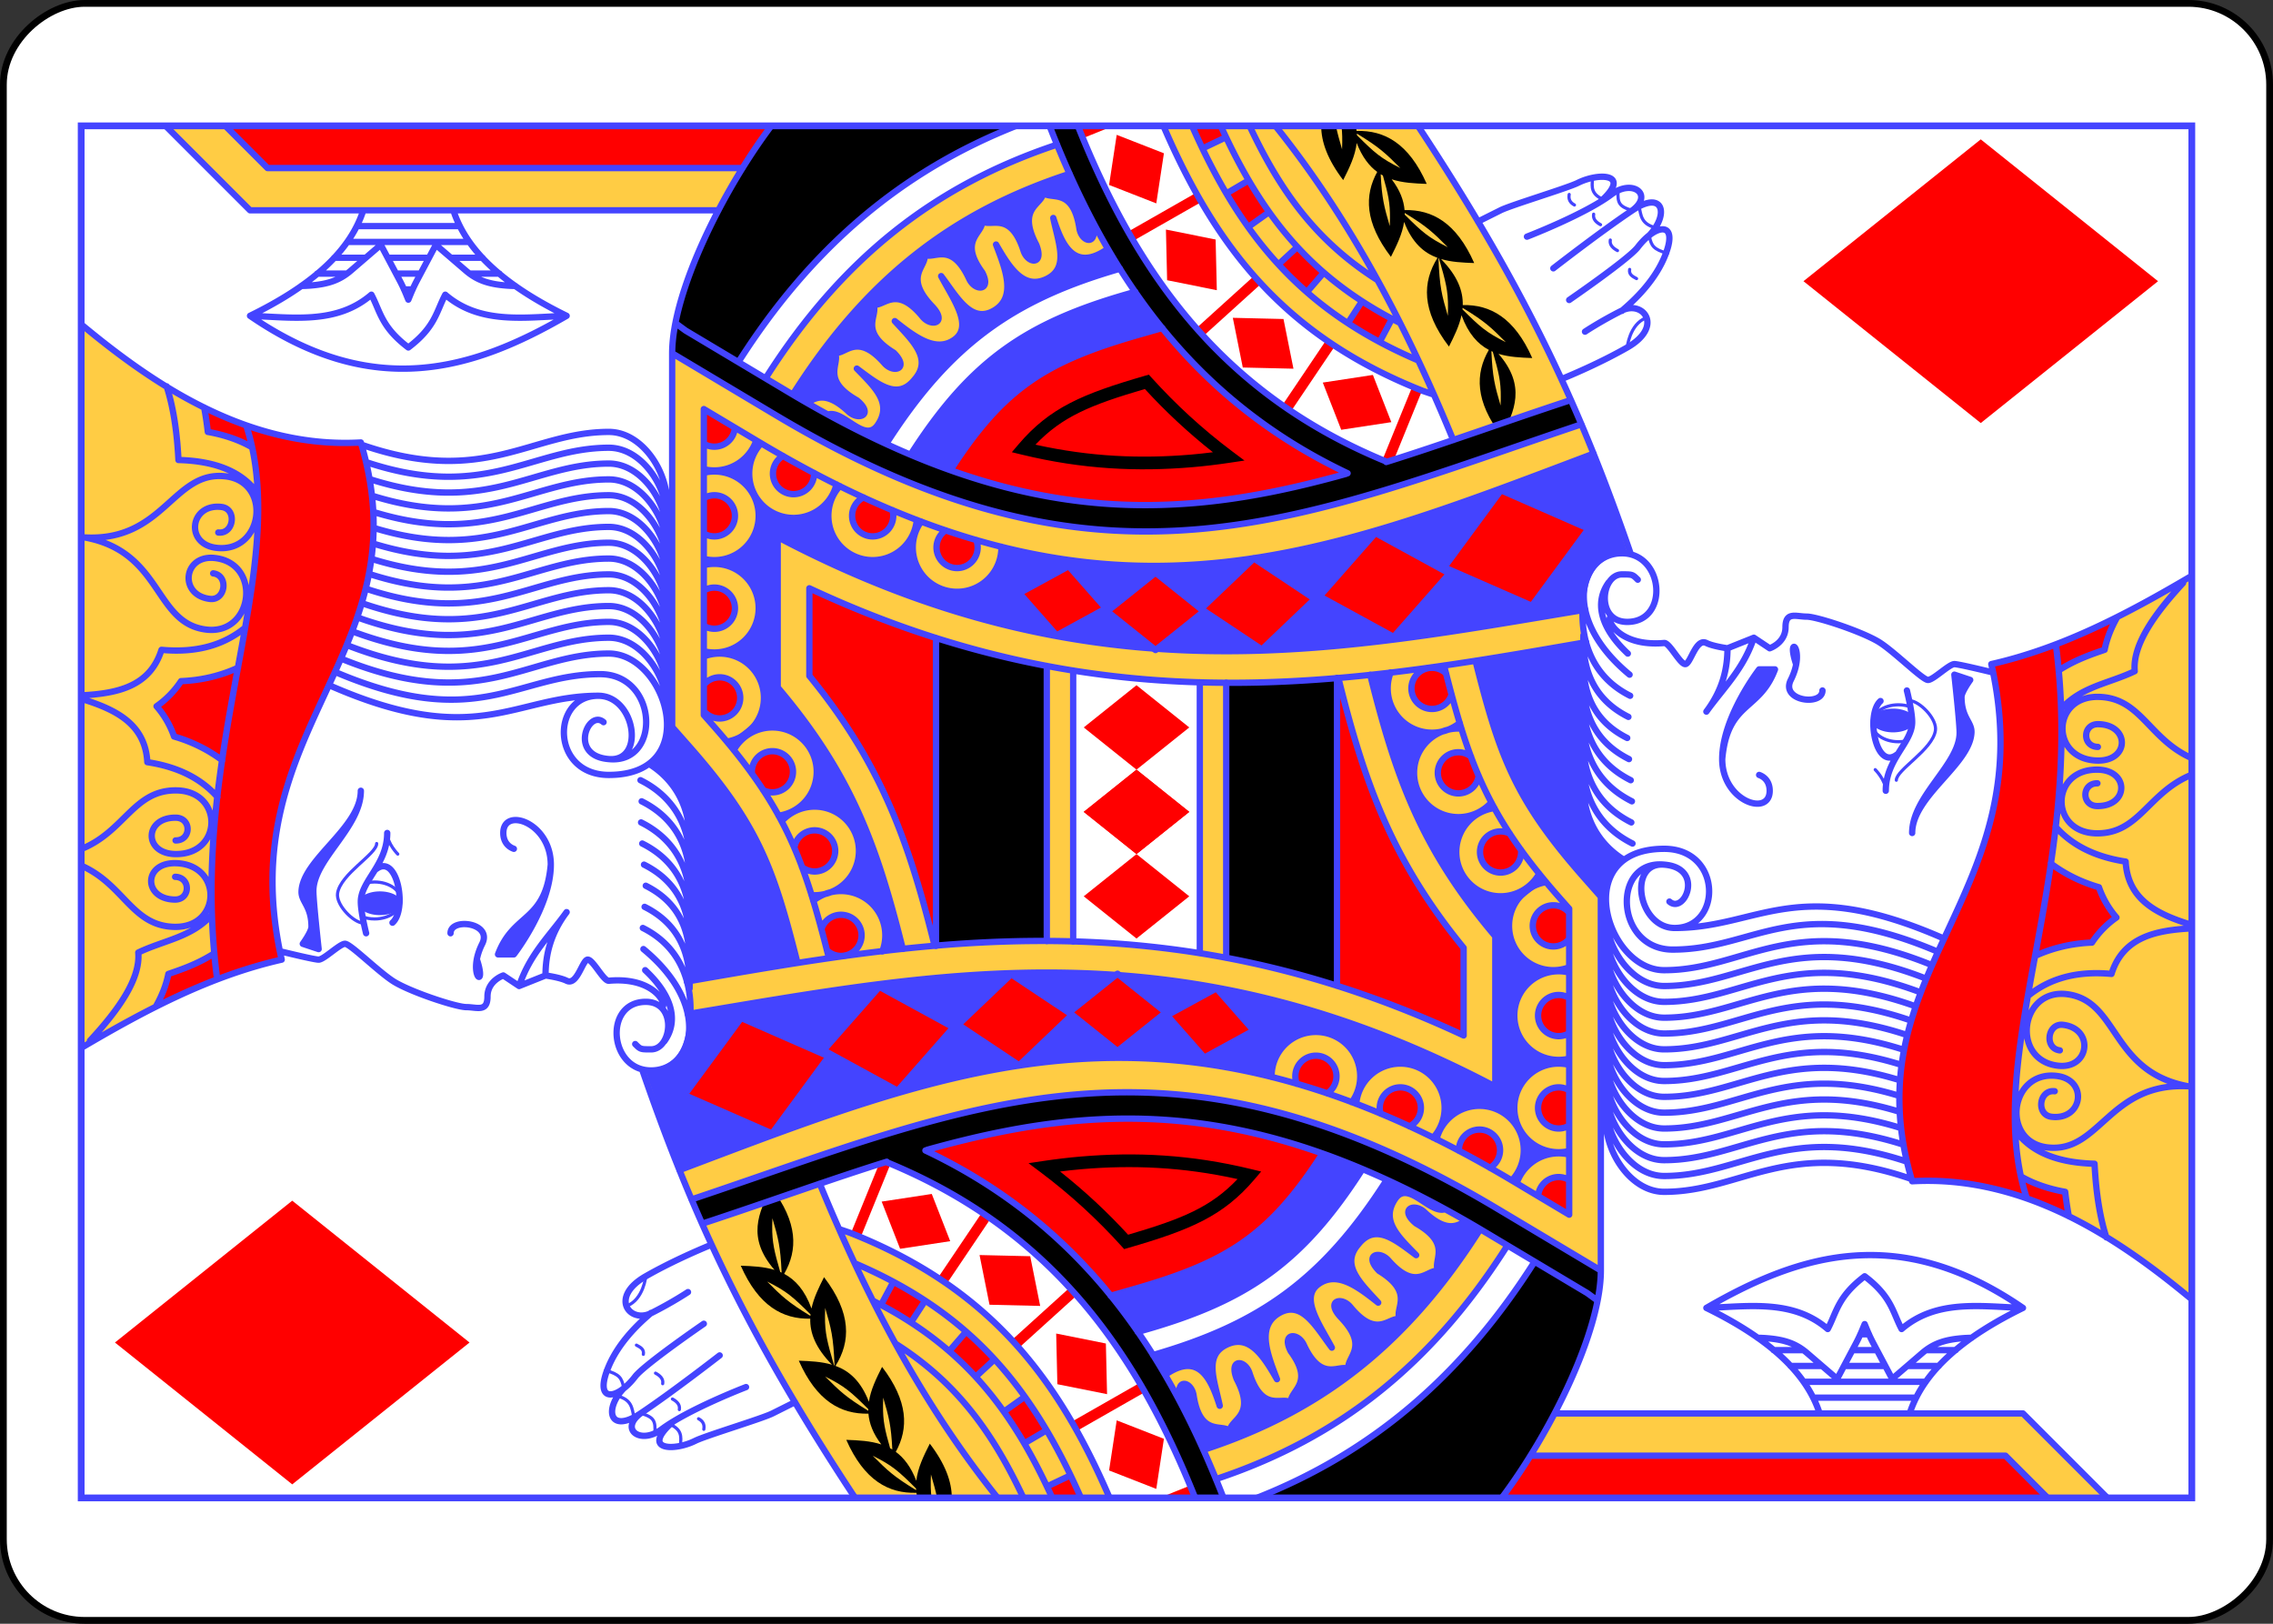 <?xml version="1.0" encoding="UTF-8" standalone="no"?>
<svg
   class="card"
   face="KD"
   height="2.5in"
   preserveAspectRatio="none"
   viewBox="-120 -168 336 240"
   width="3.5in"
   version="1.1"
   id="svg708"
   sodipodi:docname="KDr.svg"
   inkscape:version="1.1.2 (b8e25be833, 2022-02-05)"
   xmlns:inkscape="http://www.inkscape.org/namespaces/inkscape"
   xmlns:sodipodi="http://sodipodi.sourceforge.net/DTD/sodipodi-0.dtd"
   xmlns:xlink="http://www.w3.org/1999/xlink"
   xmlns="http://www.w3.org/2000/svg"
   xmlns:svg="http://www.w3.org/2000/svg">
  <rect x="-120" y="-168" width="336" height="240" fill="#333333" stroke="none"/>
  <sodipodi:namedview
     id="namedview710"
     pagecolor="#ffffff"
     bordercolor="#666666"
     borderopacity="1.0"
     inkscape:pageshadow="2"
     inkscape:pageopacity="0.0"
     inkscape:pagecheckerboard="0"
     inkscape:document-units="in"
     showgrid="false"
     inkscape:zoom="1.4761905"
     inkscape:cx="168.33871"
     inkscape:cy="119.90323"
     inkscape:window-width="1366"
     inkscape:window-height="705"
     inkscape:window-x="-8"
     inkscape:window-y="-8"
     inkscape:window-maximized="1"
     inkscape:current-layer="svg708" />
  <defs
     id="defs672">
    <symbol
       id="SDK"
       viewBox="-600 -600 1200 1200"
       preserveAspectRatio="xMinYMid">
      <path
         d="M -400,0 0,-500 400,0 0,500 Z"
         fill="#ff0000"
         id="path628" />
    </symbol>
    <symbol
       id="DK6"
       preserveAspectRatio="none"
       viewBox="0 0 1300 2000">
      <path
         stroke="#4444ff"
         stroke-linecap="round"
         stroke-linejoin="round"
         stroke-width="3"
         fill="none"
         d="m 545,265 c 2.64,-9.531 17.644,-23.57 27.903,-22.032 C 591.207,245.713 610,280 620,280 m 10,10 c -10,0 -20,10 -20,10 m -26.992,-28.159 c 0.353,1.98 0.541,4.055 0.541,6.192 0,13.807 -7.835,25 -17.5,25 -9.665,0 -17.5,-11.193 -17.5,-25 0,-4.428 0.806,-8.588 2.22,-12.196 M 120.802,496.815 c -3.725,13.385 -7.12,15.266 -16.172,17.234 m -8.167,-5.558 c -3.725,13.385 -11.329,13.379 -20.381,15.348 m 4.126,6.104 c -3.725,13.385 -7.7,14.104 -18.204,13.751 m 7.587,14.587 c -5.031,10.627 -11.039,10.476 -19.656,9.542 M 181.952,517.242 C 188.179,532.903 210,535 210,535 M 65,590 c 4.797,0.895 7.937,-1.11 10,-5 m 33.204,-33.974 c 4.797,0.895 7.937,-2.906 10,-6.796 M 65,590 c 4.797,0.895 7.937,-1.11 10,-5 m 61.026,-52.309 c 4.797,0.895 6.654,-2.65 8.717,-6.539 m -61.057,40.663 c 4.797,0.895 7.937,-2.65 10,-6.539"
         id="path631" />
      <use
         xlink:href="#SDK"
         height="120"
         width="120"
         transform="translate(590,940)"
         id="use633"
         x="0"
         y="0" />
      <use
         xlink:href="#SDK"
         height="120"
         width="120"
         transform="translate(510,940)"
         id="use635"
         x="0"
         y="0" />
      <use
         xlink:href="#SDK"
         height="170"
         width="170"
         transform="rotate(-15,2350.322,-833.831)"
         stroke="#4444ff"
         stroke-width="42.352"
         stroke-linejoin="round"
         stroke-linecap="round"
         id="use637"
         x="0"
         y="0" />
      <use
         xlink:href="#SDK"
         height="150"
         width="150"
         transform="rotate(-10,4198.368,-1637.409)"
         stroke="#4444ff"
         stroke-width="48"
         stroke-linejoin="round"
         stroke-linecap="round"
         id="use639"
         x="0"
         y="0" />
      <use
         xlink:href="#SDK"
         height="130"
         width="130"
         transform="rotate(-5,9649.544,-3968.331)"
         stroke="#4444ff"
         stroke-width="55.384"
         stroke-linejoin="round"
         stroke-linecap="round"
         id="use641"
         x="0"
         y="0" />
      <use
         xlink:href="#SDK"
         height="110"
         width="110"
         transform="translate(405,927)"
         stroke="#4444ff"
         stroke-width="65.454"
         stroke-linejoin="round"
         stroke-linecap="round"
         id="use643"
         x="0"
         y="0" />
      <use
         xlink:href="#SDK"
         height="100"
         width="100"
         transform="rotate(10,-5579.327,2846.01)"
         stroke="#4444ff"
         stroke-width="72"
         stroke-linejoin="round"
         stroke-linecap="round"
         id="use645"
         x="0"
         y="0" />
      <use
         xlink:href="#SDK"
         height="90"
         width="90"
         transform="rotate(60,-175.054,1573.855)"
         id="use647"
         x="0"
         y="0" />
      <use
         xlink:href="#SDK"
         height="90"
         width="90"
         transform="rotate(50,-470.759,1758.002)"
         id="use649"
         x="0"
         y="0" />
      <use
         xlink:href="#SDK"
         height="90"
         width="90"
         transform="rotate(40,-907.269,2023.552)"
         id="use651"
         x="0"
         y="0" />
      <use
         xlink:href="#SDK"
         height="90"
         width="90"
         transform="rotate(30,-1630.554,2479.963)"
         id="use653"
         x="0"
         y="0" />
    </symbol>
    <symbol
       id="DK5"
       preserveAspectRatio="none"
       viewBox="0 0 1300 2000">
      <path
         stroke="#4444ff"
         stroke-linecap="round"
         stroke-linejoin="round"
         stroke-width="6"
         fill="none"
         d="m 1205,261.182 v 97.637 M 1190,252.129 v 115.742 m -15,-17.561 v 29.996 m 0,-89.9 -10e-5,39.187 M 1175,239.693 v 29.996 m -15,98.684 v 27.984 m 0,-98.002 10e-5,23.289 M 1160,223.643 v 27.984 m -15,54.246 v 8.254 M 520.134,778.543 C 616.396,754.406 684.392,730.935 767.926,660 H 910.32 C 753.533,957.276 802.414,1188.857 841.524,1425.254 M 525.766,808.059 C 620.591,784.352 694.855,758.784 778.836,690 h 83.006 c -131.846,281.901 -89.778,512.978 -51.069,736.045 m 178.593,6.9 C 889.254,1168.199 806.638,966.909 1000.051,642.941 L 1031.658,590 H 741.766 l -9.922,8.756 C 653.494,667.888 603.995,685.13 511.713,708.48 m 505.384,712.842 C 928.021,1156.019 838.469,972.117 1025.811,658.32 L 1084.508,560 H 730.424 l -18.43,16.26 C 637.633,641.872 596.152,656.184 507.323,678.653 M 426.291,0.007 C 462.762,61.82 494.762,122.796 510,190 730,140 800,325 1000,265 993.852,157.297 1056.123,67.145 1111.966,-0.018 M 614.759,0.032 C 631.487,41.41 670.706,49.677 670.34,90.06 c -0.408,44.997 -60.979,44.224 -60.335,-0.77 0.435,-30.41 34.906,-29.556 34.477,0.44 -0.215,14.998 -21.763,14.723 -21.548,-0.275 M 599.096,0.044 C 581.146,40.794 541.84,48.101 541.051,88.41 c -0.88,44.991 59.691,45.764 60.335,0.77 0.435,-30.41 -34.048,-30.436 -34.477,-0.44 -0.215,14.998 21.333,15.273 21.548,0.275 M 910,3.41 c -3.958,75.052 63.504,83.571 57.94,133.177 -5.014,44.699 -73.043,36.172 -67.764,-8.495 3.568,-30.189 42.241,-24.924 38.722,4.854 -1.76,14.889 -25.961,11.855 -24.201,-3.034 M 910,3.41 C 896.361,77.248 828.885,68.851 822.732,118.383 c -5.544,44.633 62.485,53.162 67.764,8.495 3.568,-30.189 -35.203,-34.632 -38.722,-4.854 -1.76,14.889 22.442,17.923 24.201,3.034 m -384.09,3.746 C 710,100 880,200 1015.604,156.595 m -20.193,5.328 C 1002.408,149.77 1007.254,135.659 1010,120 c 8.271,-0.945 15.987,-2.113 23.204,-3.475 m -81.716,50.849 c 19.219,-13.488 30.892,-37.153 31.903,-75.195 30.425,-1.548 52.501,-5.644 69.805,-11.195 M 466.519,71.255 c 9.446,5.241 19.354,9.279 29.914,11.366 3.985,11.503 8.452,24.997 17.213,39.74 0.763,1.283 1.566,2.56 2.409,3.829 m 36.573,-2.297 C 531.219,105.072 528.495,78.759 516.729,54.105 491.699,56.297 462.178,35.159 433.183,8.316 M 698.804,133.696 c 9.723,-12.91 17.517,-28.178 22.597,-45.676 10.847,-3.769 20.57,-9.546 28.66,-16.604 6.148,8.853 14.187,16.87 23.799,23.219 0.785,19.912 5.349,38.047 12.742,53.992 M 757.092,0.052 C 747.112,32.943 733.174,60.761 697.089,62.687 692.459,93.201 680.697,114.38 664.045,129.146 m 160.493,26.228 C 808.692,135.989 800.327,110.644 803.527,76.109 768.856,65.234 762.116,34.589 760.381,0.043 M 0.128,733.28 C 160.872,627.138 273.947,577.151 405.892,531.565 M 1084.508,560 c 58.556,0 155.048,48.393 215.606,93.996 m -239.316,-5.459 c 113.096,71.77 182.617,159.57 221.424,276.264 M 1045.468,674.302 c 108.824,68.979 172.626,150.486 209.091,262.347 m 45.512,-50.46 C 1257.215,777.442 1184.743,691.771 1076.171,622.798 m -77.436,140.102 c 94.583,60.402 136.897,120.761 165.899,221.531 M 988.568,785.964 c 89.063,57.044 124.762,109.898 152.397,206.618 l 1.791,6.27 M 973.923,823.823 c 78.203,50.361 103.128,90.662 128.581,179.747 l 5.989,20.963 m -63.124,257.059 3.338,-9.824 c 51.421,-130.622 135.35,-196.342 251.249,-246.259 m -145.865,202.44 c 35.812,-56.212 81.928,-90.805 145.814,-120.773 m -186.525,142.254 c 42.764,-84.642 101.834,-131.066 186.517,-169.544 m -222.025,186.694 c 47.687,-111.379 119.453,-168.575 222.006,-213.896 M 970.828,1200.002 C 1041.668,1050.464 1161.946,971.391 1299.957,917.595 M 981.741,1237.189 C 1046.058,1080.041 1161.175,999.873 1299.994,944.443 M 1002.278,1300.143 c 108.097,-44.364 209.475,-97.716 297.742,-168.601 m -329.817,66.854 c -13.491,-48.251 -23.451,-95.134 -27.496,-142.517 -9.688,-113.478 12.898,-231.197 104.568,-384.744 l 58.697,-98.32 7.089,-9.682 m -73.17,847.473 c -19.667,-59.873 -42.017,-121.299 -58.398,-173.96 M 523.076,810 814.875,810 M 527.684,915 788.328,915 M 527.262,940 783.957,940 m 329.144,260.255 20.73,13.447 m 8.632,-52.237 18.51,16.033 m 7.854,-42.927 16.461,17.846 m 18.908,-46.52 14.1,19.81 m 17.716,-40.438 12.336,21.066 m 30.262,-43.735 10.579,22.262 m -193.827,145.638 21.824,11.578 M 1220,603.865 V 160 l 80,-80 M 1260,626.748 V 176.568 l 39.999,-39.999 m -80.018,216.094 C 1178.5,366.005 1146.587,405.675 1120,460 c -1.436,-40.363 -8.306,-82.087 20,-115 -16.063,-8.511 -30.68,-9.463 -50,-35 19.32,-25.537 33.937,-26.489 50,-35 -28.306,-32.913 -21.436,-74.637 -20,-115 26.587,54.325 58.5,93.995 99.982,107.336 m -71.681,144.099 c 0.056,-3.197 0.194,-6.275 0.441,-9.224 1.32,-15.756 4.72,-26.855 14.004,-37.65 l 24.494,-28.482 -33.195,-17.588 c -8.638,-4.577 -14.026,-6.531 -18.703,-8.49 4.677,-1.959 10.065,-3.914 18.703,-8.49 l 33.195,-17.588 -24.494,-28.482 c -9.284,-10.795 -12.684,-21.895 -14.004,-37.65 -0.247,-2.949 -0.385,-6.027 -0.441,-9.224 M 1120,160 c -80.254,116.73 -51.745,210.787 0,300 M 708.559,618.376 A 42,42 0 0 1 730,655 v 0 a 42,42 0 0 1 -42,42 42,42 0 0 1 -41.598,-36.205 M 686.029,635.6 A 19.5,19.5 0 0 1 688,635.5 19.5,19.5 0 0 1 707.5,655 19.5,19.5 0 0 1 688,674.5 19.5,19.5 0 0 1 668.5,655 a 19.5,19.5 0 0 1 2.091,-8.784 M 797.229,589.997 A 42,42 0 0 1 800,605 42,42 0 0 1 758,647 42,42 0 0 1 716.564,611.857 m 53.89,-21.863 A 19.5,19.5 0 0 1 777.5,605 19.5,19.5 0 0 1 758,624.5 19.5,19.5 0 0 1 738.5,605 a 19.5,19.5 0 0 1 7.055,-15.012 m 138.235,0.002 A 42,42 0 0 1 885,600 a 42,42 0 0 1 -42,42 42,42 0 0 1 -42,-42 42,42 0 0 1 1.211,-10.012 m 57.523,0.001 A 19.5,19.5 0 0 1 862.5,600 19.5,19.5 0 0 1 843,619.5 19.5,19.5 0 0 1 823.5,600 a 19.5,19.5 0 0 1 2.767,-10.012 m 145.023,0.002 A 42,42 0 0 1 972.5,600 a 42,42 0 0 1 -42,42 42,42 0 0 1 -42,-42 42,42 0 0 1 1.211,-10.012 m 57.523,0.001 A 19.5,19.5 0 0 1 950,600 19.5,19.5 0 0 1 930.5,619.5 19.5,19.5 0 0 1 911,600 a 19.5,19.5 0 0 1 2.767,-10.012 m 88.194,49.77 A 42,42 0 0 1 973.5,600 a 42,42 0 0 1 1.211,-10.012 m 39.376,29.461 A 19.5,19.5 0 0 1 996,600 a 19.5,19.5 0 0 1 2.767,-10.012 m -38.473,125.753 A 42,42 0 0 1 928.5,675 a 42,42 0 0 1 42,-42 42,42 0 0 1 28.739,11.372 m -28.082,50.117 A 19.5,19.5 0 0 1 970.5,694.5 19.5,19.5 0 0 1 951,675 a 19.5,19.5 0 0 1 19.5,-19.5 19.5,19.5 0 0 1 16.785,9.575 m -60.62,126.75 A 42,42 0 0 1 888.5,750 a 42,42 0 0 1 42,-42 42,42 0 0 1 28.229,10.901 m -22.757,49.815 A 19.5,19.5 0 0 1 930.5,769.5 19.5,19.5 0 0 1 911,750 a 19.5,19.5 0 0 1 19.5,-19.5 19.5,19.5 0 0 1 17.494,10.885 m -46.757,130.609 A 42,42 0 0 1 900.5,872 a 42,42 0 0 1 -42,-42 42,42 0 0 1 42,-42 42,42 0 0 1 24.636,7.984 m -17.416,52.13 A 19.5,19.5 0 0 1 900.5,849.5 19.5,19.5 0 0 1 881,830 a 19.5,19.5 0 0 1 19.5,-19.5 19.5,19.5 0 0 1 16.278,8.763 M 641.043,663.734 A 42,42 0 0 1 655,695 a 42,42 0 0 1 -42,42 42,42 0 0 1 -42,-42 42,42 0 0 1 0.104,-2.949 m 44.819,-16.33 A 19.5,19.5 0 0 1 632.5,695 19.5,19.5 0 0 1 613,714.5 19.5,19.5 0 0 1 593.5,695 a 19.5,19.5 0 0 1 4.158,-12.037 m -31.952,10.687 A 42,42 0 0 1 575,720 a 42,42 0 0 1 -42,42 42,42 0 0 1 -15.083,-2.802 m 20.873,-57.819 A 19.5,19.5 0 0 1 552.5,720 19.5,19.5 0 0 1 533,739.5 19.5,19.5 0 0 1 513.5,720 19.5,19.5 0 0 1 518.842,706.591 M 795.159,246.412 C 741.578,377.816 800,422.21 800,500 c 0,55 -115,90 -115,0 0,-55 75,-55 75,-10 0,35 -62.765,44.891 -60,10 3.052,-38.508 47.487,-19.355 35,-5 M 782.517,240.733 C 724.777,376.332 780.484,412.89 780.484,491.79 780.484,546.79 695,550 700,500 M 770,235 C 708.212,375.321 760,410 760,490 M 807.997,251.821 C 758.185,379.052 815,423.287 815,500 c 0,30.823 -36.118,55.365 -67.872,55.144 M 821.048,256.901 C 774.7,380.245 830,424.317 830,500 c 0,30.823 -36.118,55.365 -67.872,55.144 M 834.323,261.583 C 791.102,381.375 845,425.282 845,500 c 0,30.823 -36.118,55.365 -67.872,55.144 M 847.748,266.039 C 807.441,382.477 860,426.216 860,500 c 0,30.823 -36.118,55.365 -67.872,55.144 M 861.464,269.818 C 823.58,383.434 875,427.02 875,500 c 0,30.823 -36.118,55.365 -67.872,55.144 M 875.463,272.868 C 839.501,384.221 890,427.677 890,500 c 0,30.823 -36.118,55.365 -67.872,55.144 M 889.737,275.142 C 855.189,384.816 905,428.171 905,500 c 0,30.823 -36.118,55.365 -67.872,55.144 M 904.283,276.596 C 870.629,385.201 920,428.489 920,500 c 0,30.823 -36.118,55.365 -67.872,55.144 M 919.1,277.188 C 885.809,385.358 935,428.619 935,500 c 0,30.823 -36.118,55.365 -67.872,55.144 M 934.195,276.881 C 900.716,385.277 950,428.552 950,500 c 0,30.823 -36.118,55.365 -67.872,55.144 M 949.583,275.634 C 915.338,384.946 965,428.278 965,500 c 0,30.823 -36.118,55.365 -67.872,55.144 M 965.29,273.405 C 929.663,384.36 980,427.793 980,500 c 0,30.823 -36.118,55.365 -67.872,55.144 M 981.353,270.151 C 943.68,383.519 995,427.091 995,500 c 0,30.823 -36.118,55.365 -67.872,55.144 m 70.742,-289.458 C 957.335,382.389 1010,426.142 1010,500 c 0,30.823 -36.118,55.365 -67.872,55.144 M 520,532.778 C 465.796,598.504 405,580 405,540 c 0,-40 65,-45 65,-5 0,30 -45,25 -45,5 0,-10 0,-10 5,-15 m 70,9.444 c -25.083,26.791 -49.177,31.341 -67.463,18.093 M 540,532.222 c -20,40 -57.915,45.684 -79.403,45.122 M 560,533.889 c -20,40 -55.863,43.196 -77.35,42.634 M 580,535 c -20,40 -55.863,42.085 -77.35,41.523 M 600,533.333 c -20,40 -55.863,43.752 -77.35,43.19 M 620,531.667 c -20,40 -55.863,45.418 -77.35,44.857 M 640,530.556 c -20,40 -55.863,46.529 -77.35,45.968 M 660,531.111 c -20,40 -55.863,45.974 -77.35,45.412 M 680,530 c -20,40 -55.863,47.085 -77.35,46.523 m 92.873,-38.511 c -20.53,32.953 -52.907,39.032 -72.873,38.511 M 517.827,188.827 C 514.886,200.909 510,221.505 510,225 c 0,5 15,20 15,25 0,5 -25,30 -35,45 -10,15 -25,60 -25,70 0,10 -5,20 10,20 15,0 20,15 20,15 l -10,15 10,25 c 0,0 -1.838,13.675 -5,20 -5,10 20,15 20,20 0,5 -20.437,15.019 -20,20 3.908,44.548 -24.383,56.24 -25,50 m 70,-200 c 15,0 10,40 -10,30 -30,-15 -45,5 -15,-5 m 105,35 c 2.205,-6.063 7.383,-10 15,-10 25,0 10,45 -30,45 -40,0 -85,-35 -85,-35 v -15 c 40,15 30,45 85,50 m -105,-5 c 20,0 40,5 60,20 -22.925,-16.544 -40,-35 -70,-45 m 40,-205 -5,15 c 0,0 45,-5 55,-5 30,0 60,45 95,45 -35,0 -65,-55 -95.29,-56.161 -9.993,-0.383 -13.614,9.419 -33.614,9.419 C 536.382,218.258 525,210 525,210 v 0 m 105,80 c -30,0 -45.346,-24.918 -65,-25 -10.138,-0.042 -30,5 -30,5 m 60.871,9.644 C 610.873,299.647 557.374,309.072 545,295 M 239.869,597.116 C 233.831,582.484 222.966,557.691 210,535 c -20,-35 -45,-15 -35,5 10,20 20,35 20,35 M 175.29,539.935 C 173.609,538.913 154.066,512.457 125,500 c -35,-15 -33.238,7.222 -10,25 11.232,8.593 50,65 50,65 M 105,515.29 C 85,495 60,500 80,530 c 20,30 55,75 55,75 M 80,530 c -15,-20 -30,0 -15,20 18.974,25.298 40,80 40,80 M 72.032,560.581 C 45,530 44.064,561.807 54.064,581.807 59.064,591.807 75,645 80,655 l 10.701,21.402 M 1037.564,687.87 c 4.723,7.868 11.471,18.196 -8.343,39.341 -9.126,9.74 -2.687,24.18 10.778,7.789 20,-35 35,-15 45.124,-20.988 -2.689,9.832 20.209,20.598 -10.091,47.185 C 1065,770 1070,785 1085,770 c 21.131,-34.329 35.471,-13.85 45.785,-19.505 -3.009,9.739 19.527,21.246 -11.625,46.831 -10.315,8.471 -5.807,23.626 9.675,9.124 29.05,-27.948 37.808,-4.532 49.209,-7.426 -5.35,8.677 13.588,25.457 -22.975,42.431 -12.106,5.62 -11.535,21.421 6.008,12.4 31.172,-23.044 37.003,1.267 48.672,-0.212 -6.37,7.958 10.376,26.927 -27.988,39.306 -12.702,4.099 -14.066,19.851 5.655,12.036 35.69,-18.741 37.573,6.188 49.328,6.588 -7.557,6.841 5.952,28.236 -33.894,34.343 -13.193,2.022 -17.049,17.356 3.665,12.783 M 1026.493,707.762 c 4.572,14.621 -28.113,34.819 -9.701,47.174 20.48,13.743 35.303,-2.517 53.208,-19.936 -14.905,20.047 -30.697,38.701 -10,55 19.435,16.731 36.52,-2.195 54.984,-19.021 -15.551,19.55 -29.984,39.021 -17.594,56.48 12.792,18.024 38.142,-0.888 60.229,-12.558 -19.949,15.036 -45.281,28.286 -32.619,50.099 12.547,21.614 39.189,10.789 62.536,1.905 C 1165.9,879.391 1144.168,892.816 1155,915 c 10.372,21.24 33.237,11.175 57.702,6.126 -23.926,7.689 -52.164,19.089 -29.302,51.671"
         id="path656" />
    </symbol>
    <symbol
       id="DK4"
       preserveAspectRatio="none"
       viewBox="0 0 1300 2000">
      <path
         fill="#000000"
         d="m 1084.508,560 -58.697,98.32 c -187.341,313.797 -97.789,497.698 -8.713,763.002 l 23.092,-10.266 -57.762,-175.512 C 1046.875,1079.487 1161.668,999.68 1300,944.443 V 917.615 C 1161.979,971.411 1041.672,1050.455 970.828,1200.002 l 0.795,2.709 -1.42,-4.314 c -13.491,-48.251 -23.451,-95.135 -27.496,-142.518 -9.688,-113.478 12.898,-231.197 104.568,-384.744 l 58.697,-98.32 -29.781,49.916 C 1184.687,691.728 1257.135,777.351 1300,886.016 V 653.916 C 1247.887,614.69 1169.327,573.443 1112.02,562.904 l -0.064,0.107 z M 220,625 c -38.243,16.869 -50.73,39.82 -50.184,65.85 -13.29,-0.348 -27.534,4.811 -43.621,20.596 C 129.141,701.541 129.613,690.786 130,680 91.688,696.899 79.224,719.903 79.818,745.99 70.668,746.731 61.03,750.275 50.633,758.205 54.076,747.821 54.59,736.429 55,725 16.463,741.999 4.078,765.174 4.83,791.451 3.236,791.66 1.626,791.963 0,792.354 v 13.449 C 6.455,804.98 13.029,804.849 22.26,805.217 13.211,807.838 6.837,809.679 0,811.016 v 13.971 c 15.197,7.2e-4 32.097,-6.118 51.395,-20.848 -11.463,-5.788 -22.95,-11.437 -35.184,-12.781 13.191,-5.09 21.793,-11.762 27.439,-19.451 22.217,12.236 47.947,11.85 80.484,-12.984 -10.803,-5.455 -21.628,-10.784 -33.078,-12.506 19.825,-7.612 29.328,-18.781 34.014,-31.607 23.029,14.305 49.765,15.292 84.064,-10.887 -9.735,-4.916 -19.487,-9.734 -29.699,-11.9 17.505,-6.371 27.302,-15.398 32.848,-25.889 22.528,13.014 48.645,13.135 81.852,-12.211 -23.778,-12.007 -47.654,-23.447 -78.109,3.057 C 219.116,646.927 219.606,635.981 220,625 Z m -15,25 c -9.295,18.589 -14.428,24.37 -31.143,41.131 -0.468,-0.051 -0.936,-0.103 -1.406,-0.141 C 185.522,669.587 190.885,664.115 205,650 Z m 52.279,4.807 c 2.377,0.016 4.928,0.082 7.721,0.193 -19.154,5.548 -26.54,7.606 -51.529,8.73 0.201,-0.437 0.382,-0.881 0.57,-1.322 19.619,-5.653 27.964,-7.704 43.238,-7.602 z m -85,50 c 2.377,0.016 4.928,0.082 7.721,0.193 -19.935,5.775 -27.006,7.775 -54.58,8.869 0.053,-0.152 0.095,-0.308 0.146,-0.461 22.238,-6.438 30.551,-8.71 46.713,-8.602 z M 115,705 c -9.241,18.483 -14.365,24.3 -30.852,40.84 -0.535,-0.007 -1.073,-8e-5 -1.611,0.012 C 95.545,724.565 100.916,719.084 115,705 Z M 40,750 C 30.713,768.575 25.582,774.362 8.898,791.092 8.378,791.113 7.854,791.152 7.33,791.191 20.491,769.62 25.841,764.159 40,750 Z m 47.279,9.807 c 2.377,0.016 4.928,0.082 7.721,0.193 -18.542,5.371 -26.021,7.474 -49.139,8.623 0.419,-0.687 0.814,-1.383 1.193,-2.084 17.576,-5.021 25.721,-6.83 40.225,-6.732 z M 523.076,810 527.684,915 H 788.328 L 814.875,810 Z m 467.709,71.871 -2.305,9.463 c -13.936,57.217 -16.337,109.636 -11.896,161.652 0.997,11.684 2.414,23.387 4.166,35.131 l 2.119,14.211 8.615,-11.498 c 21.298,-28.422 44.77,-53.825 69.992,-76.621 l 2.783,-2.516 -1.043,-3.606 c -17.22,-59.464 -30.254,-90.3 -65.016,-119.902 z m 7.127,22.383 c 26.414,25.135 37.62,51.977 52.734,103.687 -21.305,19.517 -41.323,40.983 -59.904,64.463 -0.855,-6.832 -1.621,-13.647 -2.201,-20.438 -4.087,-47.877 -2.144,-95.767 9.371,-147.713 z"
         id="path659" />
    </symbol>
    <symbol
       id="DK3"
       preserveAspectRatio="none"
       viewBox="0 0 1300 2000">
      <path
         fill="#4444ff"
         d="m 600,445 c -40,0 -85,-35 -85,-35 v -15 c 40,15 30,45 85,50 m -75,-235 -5,15 c 0,0 45,-5 55,-5 30,0 60,45 95,45 -35,0 -65,-55 -95.29,-56.161 -9.993,-0.383 -13.614,9.419 -33.614,9.419 C 536.382,218.258 525,210 525,210 Z m 49.667,73.061 a 11.249,20.385 0 0 1 -11.249,20.385 11.249,20.385 0 0 1 -11.249,-20.385 11.249,20.385 0 0 1 11.249,-20.385 11.249,20.385 0 0 1 11.249,20.385 z m -85.658,289.637 133.641,3.825 c 19.965,0.522 52.342,-5.558 72.988,-38.356 8.822,11.653 21.897,16.73 35.872,16.969 l -1.087,4.864 -18.43,16.26 c -74.361,65.612 -115.843,79.924 -204.951,102.132 -5.836,-35.709 -11.98,-70.798 -18.034,-105.693 z M 800,605 c 0,23.196 -18.804,42 -42,42 -29.839,0.637 -35.202,-40.062 -49.393,-28.596 C 721.821,625.845 730,639.832 730,655 c 0,23.196 -18.804,42 -42,42 -20.928,0 -38.655,-15.406 -41.584,-36.119 -1.783,0.981 -3.565,1.936 -5.35,2.877 C 649.933,671.723 655,683.08 655,695 c 0,23.196 -18.804,42 -42,42 -17.875,0 -33.131,-11.171 -39.195,-26.908 C 574.588,713.315 575,716.639 575,720 c 0,23.196 -18.804,42 -42,42 -5.157,0 -10.269,-0.949 -15.082,-2.801 l 2.217,19.344 C 616.397,754.406 684.392,730.935 767.926,660 h 142.395 c -156.787,297.276 -107.906,528.857 -68.797,765.254 30.599,0.378 51.772,10.196 52.529,40.46 l 95.313,-32.769 C 915.034,1236.375 850.349,1074.787 901.131,871.994 900.92,871.997 900.71,872 900.5,872 c -23.196,0 -42,-18.804 -42,-42 0,-23.196 18.804,-42 42,-42 8.804,0 17.383,2.768 24.527,7.908 0.513,-1.363 1.03,-2.727 1.553,-4.094 C 905.003,789.792 888.5,771.681 888.5,750 c 0,-23.196 18.804,-42 42,-42 10.39,0 20.407,3.853 28.121,10.809 0.51,-1.034 1.019,-2.069 1.535,-3.105 C 941.543,710.973 928.5,694.217 928.5,675 c 0,-23.196 18.804,-42 42,-42 10.667,0 20.933,4.058 28.717,11.352 0.28,-0.471 0.553,-0.939 0.834,-1.41 l 1.902,-3.186 C 984.939,633.958 973.5,617.975 973.5,600 c 0,-3.37 0.407,-6.727 1.209,-10 h -3.418 c 0.802,3.273 1.209,6.63 1.209,10 0,23.196 -18.804,42 -42,42 -23.196,0 -42,-18.804 -42,-42 0,-3.37 0.407,-6.727 1.209,-10 h -5.918 c 0.802,3.273 1.209,6.63 1.209,10 0,23.196 -18.804,42 -42,42 -23.196,0 -42,-18.804 -42,-42 0,-3.37 0.407,-6.727 1.209,-10 -9.2,-1.207 -2.261,7.468 -2.209,15 z m 175.104,-15 55.566,1.654 0.988,-1.654 z m 23.632,172.9 c 94.583,60.402 136.897,120.761 165.899,221.531 L 1183.4,972.797 c -22.862,-32.583 5.376,-43.982 29.302,-51.671 -24.465,5.049 -47.331,15.115 -57.702,-6.126 -10.832,-22.184 10.9,-35.609 32.536,-48.095 -23.348,8.883 -49.99,19.709 -62.536,-1.905 -12.662,-21.813 12.67,-35.063 32.619,-50.099 -22.087,11.67 -47.437,30.582 -60.229,12.558 C 1085,810 1099.433,790.529 1114.984,770.979 1096.52,787.805 1079.435,806.731 1060,790 c -20.697,-16.299 -4.905,-34.953 10,-55 -17.905,17.419 -32.729,33.679 -53.208,19.936 -18.412,-12.355 14.274,-32.553 9.701,-47.174 m 228.066,228.887 C 1218.094,824.788 1154.292,743.281 1045.468,674.302 l -7.904,13.568 c 4.723,7.868 11.471,18.196 -8.343,39.341 -9.126,9.74 -2.687,24.18 10.778,7.789 20,-35 35,-15 45.124,-20.988 -2.689,9.832 20.209,20.598 -10.091,47.185 C 1065,770 1070,785 1085,770 c 21.131,-34.329 35.471,-13.85 45.785,-19.505 -3.009,9.739 19.527,21.246 -11.625,46.831 -10.315,8.471 -5.807,23.626 9.675,9.124 29.05,-27.948 37.808,-4.532 49.209,-7.426 -5.35,8.677 13.588,25.457 -22.975,42.431 -12.106,5.62 -11.535,21.421 6.008,12.4 31.172,-23.044 37.003,1.267 48.672,-0.212 -6.37,7.958 10.376,26.927 -27.988,39.306 -12.702,4.099 -14.066,19.851 5.655,12.036 35.69,-18.741 37.573,6.188 49.328,6.588 -7.557,6.841 5.952,28.236 -33.894,34.343 -13.193,2.022 -17.049,17.356 3.665,12.783 z m -111.803,62.202 -1.791,-6.27 C 1113.331,895.862 1077.631,843.008 988.568,785.964 l -14.645,37.859 c 78.203,50.361 103.128,90.662 128.581,179.747 l 5.989,20.963"
         id="path662" />
    </symbol>
    <symbol
       id="DK2"
       preserveAspectRatio="none"
       viewBox="0 0 1300 2000">
      <path
         fill="#ff0000"
         d="m 750.061,71.416 c -8.09,7.058 -17.813,12.834 -28.66,16.604 -5.08,17.498 -12.873,32.766 -23.09,45.496 -57.344,-8.466 -118.21,-13.386 -182.865,-7.311 -0.234,-1.283 -1.036,-2.56 -1.799,-3.844 C 504.886,107.618 500.418,94.124 496.434,82.621 485.874,80.534 475.965,76.498 466.756,72.613 485.609,111.419 500.836,149.583 510,190 c 220,-50 290,135 490,75 -3.103,-54.365 11.226,-104.257 33.283,-148.727 -7.295,1.614 -15.012,2.782 -23.283,3.727 -2.746,15.659 -7.591,29.77 -15.182,42.076 -62.438,13.153 -131.213,0.635 -208.168,-13.49 -7.44,-15.904 -12.004,-34.04 -12.789,-53.951 C 764.249,88.286 756.208,80.269 750.061,71.416 Z M 1300,136.57 l -40,39.998 1.262,450.93 c 14.241,8.907 27.212,17.772 38.738,26.432 z m -186.938,426.562 -7.09,9.682 -58.697,98.32 z m -88.004,26.094 c -8.764,0.254 -24.385,4.427 -26.291,0.762 C 996.957,593.014 996,596.474 996,600 c 0,10.221 7.893,18.709 18.088,19.449 -2.566,-4.934 19.251,-23.801 16.686,-28.734 -0.635,-1.222 -2.794,-1.573 -5.715,-1.488 z m -279.504,0.762 C 741.086,593.693 738.5,599.195 738.5,605 c 0,10.77 8.73,19.5 19.5,19.5 10.77,0 19.5,-8.73 19.5,-19.5 0,-5.801 -2.583,-11.301 -7.047,-15.006 z m 80.713,0 C 824.457,593.014 823.5,596.474 823.5,600 c 0,10.77 8.73,19.5 19.5,19.5 10.77,0 19.5,-8.73 19.5,-19.5 0,-3.526 -0.956,-6.986 -2.766,-10.012 z m 87.5,0 C 911.957,593.014 911,596.474 911,600 c 0,10.77 8.73,19.5 19.5,19.5 10.77,0 19.5,-8.73 19.5,-19.5 0,-3.526 -0.956,-6.986 -2.766,-10.012 z M 688,635.5 c -0.658,0 -1.316,0.033 -1.971,0.1 l -15.439,10.615 C 669.215,648.939 668.5,651.949 668.5,655 c 0,10.77 8.73,19.5 19.5,19.5 10.77,0 19.5,-8.73 19.5,-19.5 0,-10.77 -8.73,-19.5 -19.5,-19.5 z m 282.5,20 c -10.77,0 -19.5,8.73 -19.5,19.5 0,10.77 8.73,19.5 19.5,19.5 0.219,0 0.437,-0.005 0.656,-0.012 l 16.129,-29.414 C 983.776,659.14 977.394,655.5 970.5,655.5 Z m -354.578,20.221 -18.264,7.242 C 594.964,686.397 593.5,690.635 593.5,695 c 0,10.77 8.73,19.5 19.5,19.5 10.77,0 19.5,-8.73 19.5,-19.5 0,-9.641 -7.046,-17.834 -16.578,-19.279 z M 778.836,690 c -83.981,68.784 -158.246,94.352 -254.416,119.029 l 290.469,0.773 C 827.249,770.72 842.715,730.895 861.842,690 Z M 538.791,701.379 518.842,706.592 C 515.412,710.214 513.5,715.012 513.5,720 c 0,10.77 8.73,19.5 19.5,19.5 10.77,0 19.5,-8.73 19.5,-19.5 0,-8.539 -5.555,-16.085 -13.709,-18.621 z M 930.5,730.5 c -10.77,0 -19.5,8.73 -19.5,19.5 0,10.77 8.73,19.5 19.5,19.5 1.852,0 3.695,-0.264 5.473,-0.783 l 12.021,-27.332 C 944.712,734.721 937.928,730.5 930.5,730.5 Z m -30,80 c -10.77,0 -19.5,8.73 -19.5,19.5 0,10.77 8.73,19.5 19.5,19.5 2.473,0 4.924,-0.471 7.221,-1.387 l 9.057,-28.85 C 913.169,813.793 907.054,810.5 900.5,810.5 Z m 73.379,13.072 c -30.287,84.62 -37.401,159.34 -31.172,232.307 4.045,47.383 14.005,94.266 27.809,143.32 35.467,-73.406 82.796,-130.262 138.201,-174.976 l -6.213,-20.652 c -25.453,-89.086 -50.378,-129.386 -128.625,-179.998 z m 323.728,121.934 -9.275,3.736 11.668,28.965 v -26.762 z m -97.826,46.551 -8.687,4.953 36.732,64.4 8.685,-4.955 z M 1300,1054.014 l -21.389,8.584 10.578,22.262 10.81,-4.838 z m -191.68,2.728 -7.414,6.711 49.477,54.662 7.414,-6.709 z m 127.693,28.525 -31.816,20.629 14.1,19.811 30.053,-19.373 z m -67.186,49.303 -26.365,26.895 18.51,16.033 24.316,-25.082 z m -133.647,3.555 -5.588,8.293 61.828,41.656 5.588,-8.293 z m 77.92,62.129 -17.738,30.244 21.824,11.578 16.645,-28.375 z m -129.352,32.91 -3.77,9.262 69.168,28.16 3.772,-9.262 z"
         id="path665" />
    </symbol>
    <symbol
       id="DK1"
       preserveAspectRatio="none"
       viewBox="0 0 1300 2000">
      <path
         fill="#ffcc44"
         d="M 426.281,0 C 462.753,61.814 494.762,122.794 510,190 730,140 800,325 1000,265 993.852,157.302 1056.115,67.163 1111.957,0 Z M 1300,80 l -80,80 0.459,444.092 c 29.157,15.313 56.88,32.778 79.541,49.828 z m -569.576,480 -18.43,16.26 c -74.361,65.612 -115.843,79.924 -204.672,102.393 l 18.443,129.406 C 620.591,784.352 694.855,758.784 778.836,690 h 83.006 c -36.783,78.647 -60.018,153.335 -73.578,225 H 527.684 l -0.422,25 h 256.631 c -28.004,175.123 0.233,332.482 26.881,486.045 48.286,-3.559 94.945,-5.651 84.227,43.955 l 122.098,-48.678 C 928.022,1156.018 838.469,972.117 1025.811,658.32 L 1084.508,560 Z m 330.373,88.537 -15.328,25.766 c 108.824,68.979 172.625,150.484 209.09,262.346 l 27.664,-11.848 C 1243.415,808.107 1173.893,720.307 1060.797,648.537 Z m -23.232,39.332 -11.072,19.893 c 4.572,14.621 -28.113,34.818 -9.701,47.174 20.48,13.743 35.303,-2.516 53.209,-19.936 -14.905,20.047 -30.697,38.701 -10,55 19.435,16.731 36.52,-2.196 54.984,-19.021 -15.551,19.55 -29.984,39.022 -17.594,56.48 12.792,18.024 38.141,-0.889 60.228,-12.559 C 1137.67,829.937 1112.338,843.187 1125,865 c 12.547,21.614 39.189,10.789 62.537,1.906 C 1165.901,879.392 1144.168,892.816 1155,915 c 10.372,21.24 33.238,11.174 57.703,6.125 -23.926,7.689 -52.165,19.089 -29.303,51.672 l 23.113,-14.098 c -20.714,4.573 -16.857,-10.761 -3.664,-12.783 39.846,-6.107 26.337,-27.503 33.895,-34.344 -11.755,-0.4 -13.638,-25.329 -49.328,-6.588 -19.721,7.816 -18.359,-7.936 -5.656,-12.035 38.364,-12.379 21.618,-31.349 27.988,-39.307 -11.669,1.479 -17.5,-22.831 -48.672,0.213 -17.542,9.021 -18.114,-6.78 -6.008,-12.4 36.563,-16.974 17.624,-33.755 22.975,-42.432 -11.401,2.894 -20.159,-20.522 -49.209,7.426 -15.481,14.503 -19.988,-0.652 -9.674,-9.123 31.152,-25.584 8.616,-37.091 11.625,-46.83 C 1120.471,756.151 1106.131,735.671 1085,770 c -15,15 -20,4e-4 -9.967,-8.803 30.301,-26.587 7.4,-37.353 10.09,-47.186 C 1074.999,720 1060,700 1040,735 c -13.466,16.391 -19.904,1.951 -10.777,-7.789 19.814,-21.145 13.065,-31.474 8.342,-39.342 z M 1300,1025.496 c -115.918,49.919 -199.867,115.636 -251.293,246.272 l -3.16,9.85 c -14.171,6.37 -28.659,12.529 -43.289,18.348 12.185,35.715 25.427,73.478 37.932,111.092 79.026,-34.51 160.32,-78.752 259.81,-144.451 z"
         id="path668" />
    </symbol>
    <rect
       id="XDK"
       width="202.8"
       height="312"
       x="-101.4"
       y="-156" />
  </defs>
  <rect
     width="239"
     height="335"
     x="-71.5"
     y="-119.5"
     rx="12"
     ry="12"
     fill="#ffffff"
     stroke="#000000"
     id="rect674"
     transform="rotate(-90)" />
  <use
     width="202.8"
     height="312"
     x="-101.4"
     y="-156"
     xlink:href="#DK1"
     id="use676"
     transform="rotate(-90,0,-48)" />
  <use
     transform="rotate(90,48,0)"
     width="202.8"
     height="312"
     x="-101.4"
     y="-156"
     xlink:href="#DK1"
     id="use678" />
  <use
     width="202.8"
     height="312"
     x="-101.4"
     y="-156"
     xlink:href="#DK2"
     id="use680"
     transform="rotate(-90,0,-48)" />
  <use
     transform="rotate(90,48,0)"
     width="202.8"
     height="312"
     x="-101.4"
     y="-156"
     xlink:href="#DK2"
     id="use682" />
  <use
     width="202.8"
     height="312"
     x="-101.4"
     y="-156"
     xlink:href="#DK3"
     id="use684"
     transform="rotate(-90,0,-48)" />
  <use
     transform="rotate(90,48,0)"
     width="202.8"
     height="312"
     x="-101.4"
     y="-156"
     xlink:href="#DK3"
     id="use686" />
  <use
     width="202.8"
     height="312"
     x="-101.4"
     y="-156"
     xlink:href="#DK4"
     id="use688"
     transform="rotate(-90,0,-48)" />
  <use
     transform="rotate(90,48,0)"
     width="202.8"
     height="312"
     x="-101.4"
     y="-156"
     xlink:href="#DK4"
     id="use690" />
  <use
     width="202.8"
     height="312"
     x="-101.4"
     y="-156"
     xlink:href="#DK5"
     id="use692"
     transform="rotate(-90,0,-48)" />
  <use
     transform="rotate(90,48,0)"
     width="202.8"
     height="312"
     x="-101.4"
     y="-156"
     xlink:href="#DK5"
     id="use694" />
  <use
     width="202.8"
     height="312"
     x="-101.4"
     y="-156"
     xlink:href="#DK6"
     id="use696"
     transform="rotate(-90,0,-48)" />
  <use
     transform="rotate(90,48,0)"
     width="202.8"
     height="312"
     x="-101.4"
     y="-156"
     xlink:href="#DK6"
     id="use698" />
  <use
     xlink:href="#SDK"
     height="62.896"
     width="62.896"
     x="-109.883"
     y="-156.248"
     id="use700"
     transform="rotate(-90,0,-48)" />
  <g
     transform="rotate(90,48,0)"
     id="g704">
    <use
       xlink:href="#SDK"
       height="62.896"
       width="62.896"
       x="-109.883"
       y="-156.248"
       id="use702" />
  </g>
  <use
     xlink:href="#XDK"
     stroke="#4444ff"
     fill="none"
     id="use706"
     transform="rotate(-90,0,-48)"
     x="0"
     y="0"
     width="100%"
     height="100%" />
</svg>
